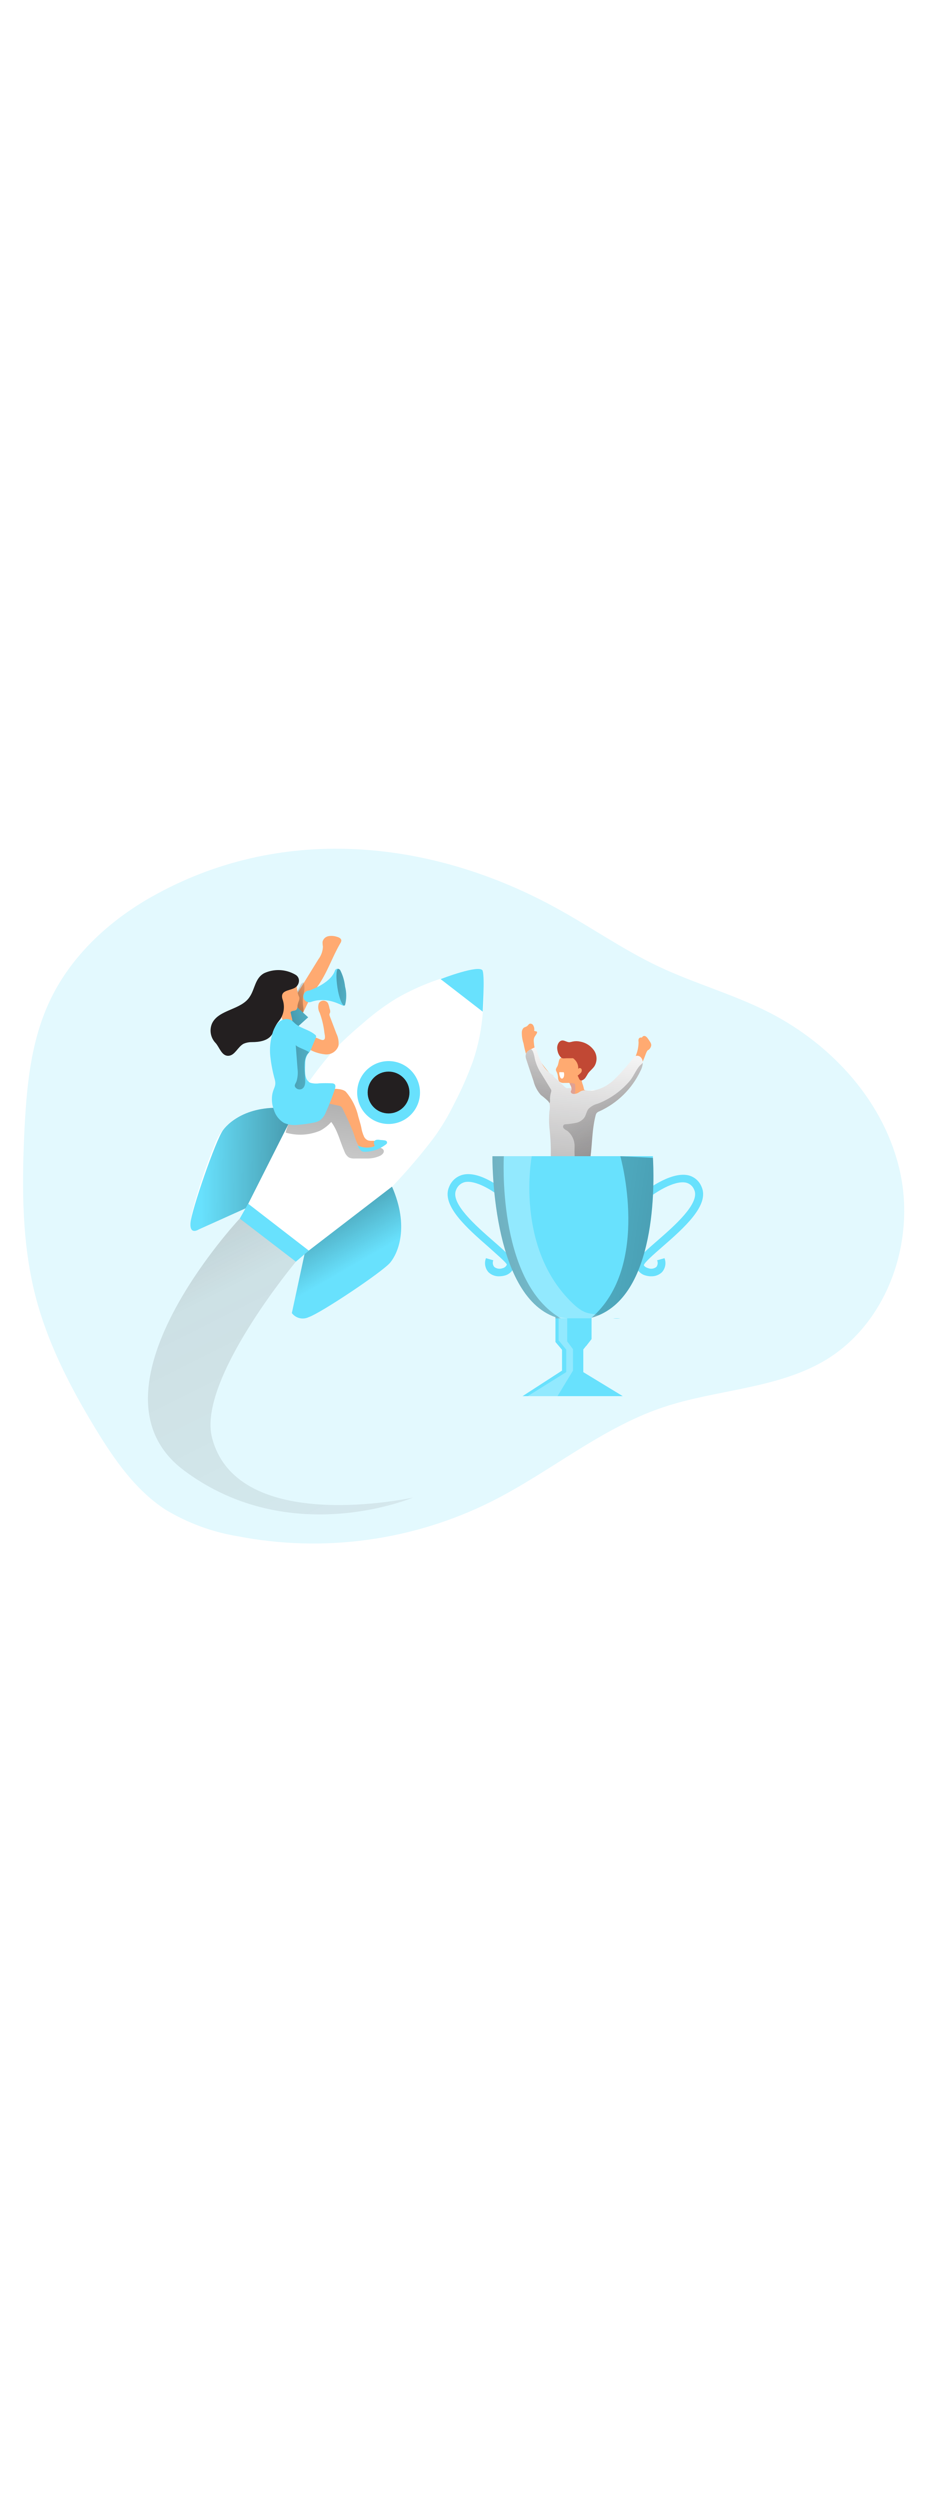 <svg id="_0505_achievement" xmlns="http://www.w3.org/2000/svg" xmlns:xlink="http://www.w3.org/1999/xlink" viewBox="0 0 500 500" data-imageid="achievement-23" imageName="Achievement" class="illustrations_image" style="width: 188px;"><defs><style>.cls-1_achievement-23{fill:#020202;opacity:.1;}.cls-1_achievement-23,.cls-2_achievement-23,.cls-3_achievement-23,.cls-4_achievement-23,.cls-5_achievement-23,.cls-6_achievement-23,.cls-7_achievement-23,.cls-8_achievement-23,.cls-9_achievement-23,.cls-10_achievement-23,.cls-11_achievement-23,.cls-12_achievement-23,.cls-13_achievement-23,.cls-14_achievement-23,.cls-15_achievement-23,.cls-16_achievement-23,.cls-17_achievement-23,.cls-18_achievement-23,.cls-19_achievement-23,.cls-20_achievement-23,.cls-21_achievement-23,.cls-22_achievement-23,.cls-23_achievement-23{stroke-width:0px;}.cls-1_achievement-23,.cls-3_achievement-23,.cls-9_achievement-23,.cls-17_achievement-23{isolation:isolate;}.cls-2_achievement-23{fill:url(#linear-gradient);}.cls-3_achievement-23{opacity:.18;}.cls-3_achievement-23,.cls-23_achievement-23{fill:#68e1fd;}.cls-4_achievement-23{fill:url(#linear-gradient-11-achievement-23);}.cls-5_achievement-23{fill:url(#linear-gradient-12-achievement-23);}.cls-6_achievement-23{fill:url(#linear-gradient-13-achievement-23);}.cls-7_achievement-23{fill:url(#linear-gradient-10-achievement-23);}.cls-8_achievement-23{fill:url(#linear-gradient-14-achievement-23);}.cls-9_achievement-23{opacity:.28;}.cls-9_achievement-23,.cls-21_achievement-23{fill:#fff;}.cls-10_achievement-23{fill:url(#linear-gradient-4-achievement-23);}.cls-11_achievement-23{fill:url(#linear-gradient-2-achievement-23);}.cls-12_achievement-23{fill:url(#linear-gradient-3-achievement-23);}.cls-13_achievement-23{fill:url(#linear-gradient-8-achievement-23);}.cls-14_achievement-23{fill:url(#linear-gradient-9-achievement-23);}.cls-15_achievement-23{fill:url(#linear-gradient-7-achievement-23);}.cls-16_achievement-23{fill:url(#linear-gradient-6-achievement-23);}.cls-17_achievement-23{fill:url(#linear-gradient-5-achievement-23);opacity:.36;}.cls-18_achievement-23{fill:#231f20;}.cls-19_achievement-23{fill:#e0a194;}.cls-20_achievement-23{fill:#c14834;}.cls-22_achievement-23{fill:#ffaa71;}</style><linearGradient id="linear-gradient-achievement-23" x1="250.02" y1="211.61" x2="178.35" y2="151.02" gradientUnits="userSpaceOnUse"><stop offset="0" stop-color="#000"/><stop offset=".13" stop-color="#000" stop-opacity=".69"/><stop offset=".25" stop-color="#000" stop-opacity=".32"/><stop offset="1" stop-color="#000" stop-opacity="0"/></linearGradient><linearGradient id="linear-gradient-2-achievement-23" x1="225.68" y1="3218" x2="209.55" y2="3086.71" gradientTransform="translate(-40.38 3353.1) scale(1 -1)" xlink:href="#linear-gradient-achievement-23"/><linearGradient id="linear-gradient-3-achievement-23" x1="171.98" y1="207.57" x2="107.48" y2="206.92" xlink:href="#linear-gradient-achievement-23"/><linearGradient id="linear-gradient-4-achievement-23" x1="163.76" y1="218.14" x2="187.22" y2="258.86" xlink:href="#linear-gradient-achievement-23"/><linearGradient id="linear-gradient-5-achievement-23" x1="98.12" y1="3175.39" x2="334.88" y2="2701.85" gradientTransform="translate(-40.38 3353.1) scale(1 -1)" gradientUnits="userSpaceOnUse"><stop offset="0" stop-color="#231f20"/><stop offset=".08" stop-color="#231f20" stop-opacity=".69"/><stop offset=".21" stop-color="#231f20" stop-opacity=".32"/><stop offset="1" stop-color="#231f20" stop-opacity="0"/></linearGradient><linearGradient id="linear-gradient-6-achievement-23" x1="344.27" y1="3118.57" x2="352.71" y2="3219.82" xlink:href="#linear-gradient-5-achievement-23"/><linearGradient id="linear-gradient-7-achievement-23" x1="315.22" y1="3157.87" x2="345.26" y2="3252.69" xlink:href="#linear-gradient-5-achievement-23"/><linearGradient id="linear-gradient-8-achievement-23" x1="60.76" y1="3048.61" x2="-15.82" y2="3112.63" gradientTransform="translate(21.39 3234.81) rotate(5.04) scale(1 -1)" xlink:href="#linear-gradient-5-achievement-23"/><linearGradient id="linear-gradient-9-achievement-23" x1="735.61" y1="3116.41" x2="756" y2="3123.04" gradientTransform="translate(-58.47 3316.61) rotate(-9.52) scale(1 -1)" xlink:href="#linear-gradient-achievement-23"/><linearGradient id="linear-gradient-10-achievement-23" x1="727.76" y1="3109.23" x2="767.97" y2="3114.69" gradientTransform="translate(-58.47 3316.61) rotate(-9.52) scale(1 -1)" xlink:href="#linear-gradient-achievement-23"/><linearGradient id="linear-gradient-11-achievement-23" x1="717.68" y1="3088.73" x2="770.46" y2="3077.06" gradientTransform="translate(-58.47 3316.61) rotate(-9.52) scale(1 -1)" xlink:href="#linear-gradient-achievement-23"/><linearGradient id="linear-gradient-12-achievement-23" x1="754.69" y1="3126.34" x2="787.31" y2="3116.29" gradientTransform="translate(-58.47 3316.61) rotate(-9.52) scale(1 -1)" xlink:href="#linear-gradient-achievement-23"/><linearGradient id="linear-gradient-13-achievement-23" x1="226.33" y1="3092.77" x2="411.73" y2="3126.3" gradientTransform="translate(-40.38 3353.1) scale(1 -1)" xlink:href="#linear-gradient-achievement-23"/><linearGradient id="linear-gradient-14-achievement-23" x1="459.21" y1="3097.32" x2="235.84" y2="3128.58" gradientTransform="translate(-40.38 3353.1) scale(1 -1)" xlink:href="#linear-gradient-achievement-23"/></defs><g id="background_achievement-23"><path class="cls-3_achievement-23 targetColor" d="M80.68,62.16c-22.34,12.63-42.13,30.78-53.43,53.8-11.3,23.02-13.22,48.61-14.41,73.87-1.19,28.31-1.05,56.63,5.89,84.09,6.43,25.28,18.52,48.78,32.08,71.07,9.97,16.37,21.21,32.67,37.29,43.12,11.79,7.11,24.83,11.91,38.42,14.16,45.89,8.88,93.44,2.37,135.25-18.52,31.14-15.63,58.21-38.93,91.08-50,28.85-9.71,61.24-9.74,87.23-25.48,32.39-19.82,47.23-62.12,39.3-99.24-7.93-37.12-35.82-67.95-69.62-85.28-19.17-9.8-39.89-15.46-59.2-24.6-19.31-9.15-36.95-21.66-55.78-31.82-67.27-36.38-146.32-43.49-214.11-5.15Z" style="fill: rgb(104, 225, 253);"/></g><g id="rockets_achievement-23"><g id="lYf0vm_achievement-23"><path class="cls-21_achievement-23" d="M199.35,259.93c-11.7,8.45-24.11,15.85-37.09,22.14l-1.84.23h-.51c-1.89-.08-3.35-1.68-3.27-3.57,0-.19.03-.38.07-.56.12-1.03.3-2.05.54-3.06,1.64-7.7,3.29-15.39,4.95-23.08.19-.58-.04-1.22-.57-1.53l-29.64-23.02c-.39-.38-.98-.45-1.44-.17-1.76.91-3.57,1.73-5.38,2.55-6.37,3-12.51,5.83-18.8,8.66-1.62.82-3.59.17-4.41-1.45-.05-.11-.1-.22-.15-.33l-.37-.85v-.45c.28-2.27.68-4.53,1.19-6.77,3.17-11.75,7.05-23.3,11.64-34.57,2.14-6.07,6.34-11.19,11.86-14.5,4.19-2.37,8.81-3.88,13.59-4.45,3.7-.53,7.42-.85,11.16-.96h3.54c.5-.07.95-.33,1.25-.74,2.83-4.13,5.49-8.49,8.49-12.46,4.18-5.97,8.68-11.7,13.48-17.19,5-5.09,10.25-9.93,15.74-14.5,5.55-4.91,11.52-9.33,17.84-13.19,9.49-5.45,19.66-9.63,30.24-12.43,2.04-.62,4.11-1.16,6.17-1.73l4.25-.45h.76c2.02.24,3.72,1.63,4.36,3.57.01.12.01.25,0,.37.19.93.32,1.88.4,2.83.42,4.97.32,9.97-.28,14.92-.62,8.95-2.38,17.78-5.24,26.27-2.87,7.91-6.27,15.61-10.19,23.05-3.09,6.36-6.75,12.42-10.93,18.12-6.66,8.73-13.79,17.09-21.35,25.06-.48.43-.65,1.12-.42,1.73.51,2.21.99,4.42,1.39,6.63,1.01,4.58,1.39,9.28,1.13,13.96-.34,8.82-4.85,16.95-12.15,21.91Z"/></g><path class="cls-2_achievement-23" d="M149.94,239.26l-17.84-13.9s7.67-23.64,18.77-51.16h3.54c.5-.07.95-.33,1.25-.74,2.83-4.13,5.49-8.49,8.49-12.46,4.18-5.97,8.68-11.7,13.48-17.19,5-5.09,10.25-9.93,15.74-14.5,5.55-4.91,11.52-9.33,17.84-13.19,9.49-5.45,19.66-9.63,30.24-12.43,2.04-.62,4.11-1.16,6.17-1.73l4.25-.45h.76c2.02.24,3.72,1.63,4.36,3.57.01.12.01.25,0,.37-10.11,8.21-83.13,68.55-107.05,133.81Z"/><path class="cls-11_achievement-23" d="M170.41,186.57c2.25-1.19,4.28-2.77,5.97-4.67,3.48,4.62,4.7,10.5,7.05,15.77.44,1.3,1.3,2.41,2.43,3.17,1.02.43,2.13.6,3.23.51h6.54c2.32.01,4.62-.48,6.74-1.44,1.16-.57,2.29-1.7,1.95-2.83-.34-1.13-1.98-1.64-3.31-1.64-1.67.11-3.36-.05-4.98-.45-2.05-.89-3.68-2.53-4.56-4.59-.91-1.91-1.65-3.9-2.21-5.95-1.16-3.47-2.6-6.84-4.3-10.08-.96-2.02-2.28-3.85-3.88-5.41-1.62-1.56-3.81-2.38-6.06-2.27-4.02.42-6.63,4.5-10.36,6.03-1.78.44-3.52,1.04-5.18,1.81-1.06.77-1.96,1.73-2.66,2.83-2.19,3.08-3.8,6.53-4.73,10.19,6.04,1.79,12.51,1.44,18.32-.99Z"/><circle class="cls-23_achievement-23 targetColor" cx="206.9" cy="166.24" r="16.73" transform="translate(9.67 343.84) rotate(-80.78)" style="fill: rgb(104, 225, 253);"/><circle class="cls-18_achievement-23" cx="206.9" cy="166.24" r="11.13"/><path class="cls-23_achievement-23 targetColor" d="M157.55,175.18l-26.53,52.55-25.17,11.33s-4.9,3.26-4.42-3.43c.48-6.68,13.48-44.23,17.36-49.44,3.88-5.21,15.69-14.72,38.76-11.01Z" style="fill: rgb(104, 225, 253);"/><path class="cls-12_achievement-23" d="M157.55,175.18l-26.53,52.55-25.17,11.33s-4.9,3.26-4.42-3.43c.48-6.68,13.48-44.23,17.36-49.44,3.88-5.21,15.69-14.72,38.76-11.01Z"/><path class="cls-23_achievement-23 targetColor" d="M208.75,216.29l-46.55,35.73-6.8,31.54c2.1,2.78,5.87,3.68,9,2.15,6.37-2.12,39.3-24.07,43.4-29.02,4.11-4.95,10.28-19,.93-40.4Z" style="fill: rgb(104, 225, 253);"/><path class="cls-10_achievement-23" d="M208.75,216.29l-46.55,35.73-6.8,31.54c2.1,2.78,5.87,3.68,9,2.15,6.37-2.12,39.3-24.07,43.4-29.02,4.11-4.95,10.28-19,.93-40.4Z"/><path class="cls-23_achievement-23 targetColor" d="M234.6,105.9l22.42,17.33s1.16-17.95,0-21.72c-1.16-3.77-22.42,4.39-22.42,4.39Z" style="fill: rgb(104, 225, 253);"/><polygon class="cls-23_achievement-23 targetColor" points="132.13 225.38 127.68 233.28 157.55 256.22 164.43 250.33 132.13 225.38" style="fill: rgb(104, 225, 253);"/><path class="cls-17_achievement-23" d="M127.68,233.25s-86.24,91.85-29.67,134.04c56.57,42.19,121.95,14.38,121.95,14.38,0,0-93.43,20.64-107.05-31.77-7.96-30.66,44.65-93.69,44.65-93.69l-29.87-22.96Z"/></g><g id="character_2_achievement-23"><path class="cls-22_achievement-23" d="M311.32,164.91l3.77,1.59c1.37.38,2.56,1.25,3.31,2.46.39,1.28.32,2.65-.2,3.88-.51,1.67-1.1,3.34-1.76,4.98-.85,2.18-1.84,4.33-2.49,6.57-1.28,5.66-1.51,11.5-.68,17.24,0,1.87-2.38,2.83-4.22,3.09-3.47.73-7.07.54-10.45-.54-.31-.09-.6-.24-.85-.45-.31-.39-.45-.89-.4-1.39-.2-3.09-.2-6.29-.62-9.12-.17-1.55-.48-3.07-.93-4.56-.32-1.46-.57-2.93-.74-4.42-.25-1.19-.62-2.35-.82-3.54-.24-1.2-.16-2.44.25-3.6.51-1.25,1.22-2.41,1.84-3.6.67-1.29,1.25-2.63,1.76-3.99.27-1,.68-1.95,1.22-2.83,1.37-1.63,3.39-2.56,5.52-2.55,2.19-.22,4.4.04,6.48.76Z"/><path class="cls-22_achievement-23" d="M288.14,150.27c-1.07-1.35-1.94-2.84-2.58-4.45-.71-2.05-1.15-4.18-1.3-6.34-.12-.78-.06-1.57.17-2.32.37-1.02,1.27-1.78,1.56-2.83.04-.11.04-.23,0-.34,0,0-.14-.23-.37-.23l-1.19-.31c.2-.97.04-1.97-.45-2.83-.29-.64-.94-1.04-1.64-1.02-.74,0-1.1.93-1.73,1.36s-1.3.48-1.84.91c-.57.62-.89,1.42-.91,2.27-.04,2.04.27,4.07.91,6,.41,2.26.96,4.49,1.64,6.68,2.18,6.76,5.66,13.02,10.25,18.43,1.76,2.07,8.49,10.22,11.16,8.13,3.77-2.83,1.3-7.5-1.3-9.74-4.65-3.93-8.81-8.42-12.37-13.36Z"/><path class="cls-21_achievement-23" d="M303.96,163.55c-1.27,1.95-2.52,3.96-3.68,6-.45.61-.63,1.38-.51,2.12.21.48.6.86,1.08,1.08,2.01.9,4.34.71,6.17-.51,1.78-1.25,3.35-2.77,4.67-4.5.71-.96,1.59-1.77,2.6-2.41,1.05-.63,2.35-.63,3.4,0,.96.61,1.24,1.89.63,2.85-.05.07-.09.14-.15.2,0-.91-1.1-1.47-1.98-1.25-.85.35-1.56.98-2.01,1.78-.68.97-1.31,1.98-1.87,3.03-.45.77-.79,1.6-.99,2.46-.12,2.17.65,4.29,2.12,5.89.53.63.95,1.33,1.25,2.1.22,1.22.12,2.48-.28,3.65-1.03,4.99-1.29,10.11-.76,15.18.27.98.05,2.04-.59,2.83-.55.43-1.23.64-1.93.59-3.26,0-6.48-.74-9.77-.65-2.01.22-4.04.32-6.06.31-.48.06-.92-.28-.98-.77-.02-.13,0-.27.04-.4.91-5.62,1.05-11.33.42-16.99-.68-2.57-1.1-5.19-1.25-7.84-.03-.58.08-1.16.31-1.7.26-.52.6-.99.99-1.42,2.13-2.57,3.66-5.57,4.47-8.81"/><path class="cls-1_achievement-23" d="M312.2,189.74c.04.96-.37,1.88-1.1,2.49-.24.11-.46.23-.68.37-.42.4-.37,1.08-.45,1.64-.36,1.04-.92,2-1.64,2.83-.7.91-.7,2.18,0,3.09.51.51,1.36.59,1.78,1.19s0,2.52.88,3.11c.59.25,1.27.03,1.61-.51.3-.54.47-1.14.48-1.76.66-6.36,1.26-12.75,1.81-19.17.15-.68-.05-1.4-.54-1.9-.42-.59-.99-1.73-1.61-2.04-.71,1.05-.17,3.31-.17,4.53-.11,2.07-.2,4.11-.37,6.12Z"/><path class="cls-22_achievement-23" d="M296.69,152.5c-.37.48-.62,1.04-.71,1.64.07.42.22.83.45,1.19.41.89.65,1.85.71,2.83-.02.74.16,1.46.54,2.1.67.63,1.57.95,2.49.88h2.1c.25-.07.51-.07.76,0,.23.12.42.31.54.54.65,1.53,1.04,3.16,1.16,4.81.06.28.18.54.37.76.14.21.34.37.57.48,1.47.58,3.11.58,4.59,0,.38-.11.71-.35.93-.68.14-.41.14-.86,0-1.27-.16-1.14-.41-2.27-.74-3.37-.59-1.45-.9-3-.91-4.56,0-1.39.76-2.66.99-4.02.34-2.95-1.28-5.77-3.99-6.97-2.28-.9-4.84-.71-6.97.51-.76.4-1.39.59-1.76,1.42-.37.82-.45,2.55-1.13,3.71Z"/><path class="cls-20_achievement-23" d="M296.88,144.07c-.12-.52-.19-1.05-.2-1.59,0-1.81,1.05-3.88,2.83-3.94,1.27,0,2.41.96,3.71.96.54-.07,1.07-.19,1.59-.34,1.36-.31,2.77-.31,4.13,0,2.94.52,5.56,2.17,7.3,4.59,1.77,2.52,1.89,5.86.28,8.49-.93,1.42-2.38,2.43-3.37,3.82-.48.87-1,1.71-1.56,2.52-.51.59-1.7,1.56-2.55,1.13s-.91-1.81-1.5-2.41c.58-.46,1.14-.95,1.67-1.47.53-.54.7-1.33.45-2.04-.34-.68-1.5-.82-1.78,0,.18-1.93-.55-3.84-1.98-5.15-.2-.25-.45-.46-.74-.62-.31-.06-.63-.06-.93,0h-2.6c-1.5,0-2.24.42-3.31-.85-.74-.9-1.23-1.97-1.44-3.11Z"/><path class="cls-19_achievement-23" d="M305.38,161.42c.23-.02.47.05.65.2.15.19.23.43.23.68.11,1.25.11,2.51,0,3.77-.03.33-.12.66-.25.96-.17.3-.48.49-.82.51-.37,0-.68-.31-1.08-.4-.42-.09-.86.01-1.19.28-.32.28-.6.59-.85.93-.63.79-1.32,1.53-2.07,2.21.5-1.72,1.27-3.35,2.27-4.84.23-.43.58-.78,1.02-.99.34,0,.76,0,.99-.37s0-1.08-.25-1.56-.91-1.16-.51-1.5,1.53.08,1.87.11Z"/><path class="cls-22_achievement-23" d="M332.67,154.74c1.12-1.05,2.16-2.17,3.11-3.37,2.73-3.42,4.23-7.66,4.25-12.03-.1-.48-.1-.97,0-1.44.12-.47.51-.83.99-.91.21.03.42.03.62,0,.31,0,.45-.42.71-.65.43-.27.98-.27,1.42,0,.43.27.81.63,1.1,1.05.45.62.91,1.27,1.3,1.93.36.5.57,1.09.62,1.7-.12.99-.62,1.89-1.39,2.52-.88,0-1.56,2.35-1.78,2.83-.45,1.27-.96,2.55-1.53,3.77-3.38,7.36-8.37,13.86-14.61,19.03-2.1,1.73-10.02,8.49-12.4,6.09-3.26-3.45,0-7.62,2.83-9.4,5.36-3.07,10.32-6.79,14.75-11.1Z"/><path class="cls-21_achievement-23" d="M298.44,155.45c.52-.04,1.04-.04,1.56,0,.06-.03.14-.03.2,0h0c.28.8.28,1.67,0,2.46-.11.31-.29.58-.54.79-.27.18-.63.18-.91,0-.21-.18-.37-.41-.45-.68-.4-.8-.56-1.69-.48-2.58h0c.32-.07.65-.07.96,0"/><path class="cls-23_achievement-23 targetColor" d="M295.1,157.37h-.25c.06-.07.17-.08.24-.02,0,0,.01,0,.02.02Z" style="fill: rgb(104, 225, 253);"/><path class="cls-21_achievement-23" d="M342.27,150.44c-.09,1.53-.53,3.02-1.27,4.36-4.52,9.49-12.25,17.08-21.83,21.43-.55.18-1.05.49-1.44.91-.29.4-.49.85-.59,1.33-2.18,8.49-1.7,17.16-3.26,25.65-.05.76-.36,1.48-.88,2.04-.75.53-1.67.74-2.58.59h-1.84c-4.37-.24-8.73-.7-13.05-1.39-.76-.04-1.48-.36-2.01-.91-.37-.68-.47-1.46-.28-2.21.2-5.83-.03-11.67-.71-17.47-.24-2.83-.24-5.67,0-8.49.35-1.41.35-2.89,0-4.3-.16-.41-.39-.8-.68-1.13-1.24-1.18-2.54-2.29-3.91-3.31-1.88-2.13-3.22-4.69-3.91-7.45-1.3-3.91-2.66-7.79-3.91-11.69-.93-2.83.54-4.16,2.66-5.24.76-.4,1.61-.76,2.49-1.16.75,3.03,1.83,5.96,3.23,8.75,1.38,2.75,3.6,5,6.34,6.4-.09,0-.17.08-.17.17,0,.22.11.42.28.54,1.9,1.76,3.82,3.48,5.66,5.27.35.37.79.65,1.27.82.57,0,2.52-.51,2.43.54.01.06.01.11,0,.17,0,.37-.34.65-.4,1.02-.02.46.24.88.65,1.08.4.2.86.28,1.3.23.49-.03.98-.13,1.44-.31.76-.31,1.39-.85,2.12-1.22,1.12-.42,2.35-.49,3.51-.2,1.27.1,2.55.02,3.79-.23,3.61-.84,6.95-2.59,9.71-5.07,3.85-3.74,7.43-7.75,10.7-12,.37-.49.84-.89,1.39-1.16.94-.31,1.98-.05,2.66.68.76.79,1.15,1.88,1.05,2.97Z"/><path class="cls-16_achievement-23" d="M342.27,150.44c-.09,1.53-.53,3.02-1.27,4.36-4.52,9.49-12.25,17.08-21.83,21.43-.55.18-1.05.49-1.44.91-.29.4-.49.85-.59,1.33-2.18,8.49-1.7,17.16-3.26,25.65-.05.76-.36,1.48-.88,2.04-.75.53-1.67.74-2.58.59h-1.84c-4.37-.24-8.73-.7-13.05-1.39-.76-.04-1.48-.36-2.01-.91-.37-.68-.47-1.46-.28-2.21.2-5.83-.03-11.67-.71-17.47-.24-2.83-.24-5.67,0-8.49.35-1.41.35-2.89,0-4.3-.16-.41-.39-.8-.68-1.13-1.24-1.18-2.54-2.29-3.91-3.31-1.88-2.13-3.22-4.69-3.91-7.45-1.3-3.91-2.66-7.79-3.91-11.69-.93-2.83.54-4.16,2.66-5.24.76-.4,1.61-.76,2.49-1.16.75,3.03,1.83,5.96,3.23,8.75,1.38,2.75,3.6,5,6.34,6.4-.09,0-.17.08-.17.17,0,.22.11.42.28.54,1.9,1.76,3.82,3.48,5.66,5.27.35.37.79.65,1.27.82.57,0,2.52-.51,2.43.54.01.06.01.11,0,.17,0,.37-.34.65-.4,1.02-.02.46.24.88.65,1.08.4.2.86.28,1.3.23.49-.03.98-.13,1.44-.31.76-.31,1.39-.85,2.12-1.22,1.12-.42,2.35-.49,3.51-.2,1.27.1,2.55.02,3.79-.23,3.61-.84,6.95-2.59,9.71-5.07,3.85-3.74,7.43-7.75,10.7-12,.37-.49.84-.89,1.39-1.16.94-.31,1.98-.05,2.66.68.76.79,1.15,1.88,1.05,2.97Z"/><path class="cls-15_achievement-23" d="M292.58,171.87c-.23-.34-.42-.71-.68-1.02-1.24-1.18-2.54-2.29-3.91-3.31-1.88-2.13-3.22-4.69-3.91-7.45-1.3-3.91-2.66-7.79-3.91-11.69-.93-2.83.54-4.16,2.66-5.24.44.41.78.9,1.02,1.44.44,1.2.75,2.44.93,3.71.7,2.89,1.91,5.63,3.57,8.1,1.67,2.66,3.26,5.38,4.93,8.04.1.15.17.31.23.48.07.26.07.53,0,.79-.34,1.05-.54,2.13-.62,3.23-.14.68.23,2.55-.31,2.92Z"/><path class="cls-13_achievement-23" d="M342.27,150.44c-.09,1.53-.53,3.02-1.27,4.36-4.52,9.49-12.25,17.08-21.83,21.43-.55.18-1.05.49-1.44.91-.29.4-.49.85-.59,1.33-2.18,8.49-1.7,17.16-3.26,25.65-.05.76-.36,1.48-.88,2.04-.75.53-1.67.74-2.58.59h-1.84c-.53-.04-1.04-.22-1.47-.54-.41-.39-.67-.91-.74-1.47-.38-3.21-.53-6.45-.42-9.68.12-3.3-1.35-6.47-3.96-8.49-.65-.31-1.25-.72-1.78-1.22-.52-.54-.52-1.39,0-1.93.27-.18.58-.28.91-.28,1.84-.13,3.68-.38,5.49-.74,1.82-.34,3.45-1.35,4.56-2.83.93-1.42,1.13-3.23,2.15-4.59,1.39-1.4,3.15-2.39,5.07-2.83,6.67-2.6,12.57-6.85,17.16-12.34,2.04-2.46,3.6-6.91,6.12-8.75.18-.24.39-.45.62-.62Z"/></g><g id="character_1_achievement-23"><path class="cls-22_achievement-23" d="M176.44,164.31s5.66-.51,7.76,1.56c3.26,3.78,5.53,8.32,6.6,13.19.51,1.87,1.13,3.68,1.56,5.66.27,1.75.78,3.46,1.53,5.07.46.9,1.24,1.59,2.18,1.95.74.17,1.51.23,2.27.17.95,0,1.89.06,2.83.2.18.01.36.07.51.17.11.14.17.31.2.48.11.99-.31,1.97-1.1,2.58-2.4,1.15-5.11,1.46-7.7.88-3.11-1.05-4.11-6.82-5.24-9.51-1.64-3.94-3.4-7.79-5.27-11.61-.2-.51-.51-.96-.91-1.33-.47-.31-1-.51-1.56-.59l-6.82-1.47c.65-2.46,2.46-4.95,3.17-7.39Z"/><path class="cls-22_achievement-23" d="M160.58,125.44l1.98-4.05c1.84-4,4.01-7.85,6.48-11.5,5.12-7.05,7.79-15.57,12.2-23.1.29-.41.47-.89.51-1.39,0-1.1-1.3-1.73-2.41-2.01-1.45-.48-3-.59-4.5-.31-1.53.31-2.74,1.48-3.09,3-.02.86.05,1.73.2,2.58-.09,2.41-.92,4.73-2.38,6.65l-11.16,18.06c-1.54,2.02-2.51,4.42-2.83,6.94.13,2.72,2.27,4.91,4.98,5.12Z"/><path class="cls-14_achievement-23" d="M160.58,125.44c.9-1.38,1.24-3.05.93-4.67-.33-2.13-.33-4.3,0-6.43.67-2.05.79-4.24.34-6.34,0,0,0-.2-.17-.25-.14-.09-.31-.09-.45,0-.69.42-1.2,1.07-1.44,1.84-1.19,2.83-4.81,7.62-4.3,10.7.13,2.77,2.33,5,5.1,5.15Z"/><polygon class="cls-23_achievement-23 targetColor" points="151.33 127.28 157.16 119.89 164.09 126.23 157.55 132.12 151.33 127.28" style="fill: rgb(104, 225, 253);"/><polygon class="cls-7_achievement-23" points="151.33 127.28 157.16 119.89 164.09 126.23 157.55 132.12 151.33 127.28"/><path class="cls-22_achievement-23" d="M166.25,136.39l2.69.93c.93.31,2.83,1.56,3.71.71.88-.85,0-3.43,0-4.36-.45-3.35-1.25-6.65-2.41-9.82-.87-1.54-1.04-3.37-.48-5.04.5-.88,1.42-1.43,2.43-1.44,1,.02,1.92.53,2.46,1.36.38.91.66,1.86.82,2.83.3.63.42,1.34.34,2.04-.16.31-.29.63-.4.96-.02.37.05.74.2,1.08l3.54,9.32c.98,1.99,1.35,4.23,1.08,6.43-1.01,2.98-3.95,4.87-7.08,4.56-3.38-.33-6.63-1.46-9.48-3.28-.31-.17-.68-.48-.57-.82.09-.15.21-.27.37-.34.92-.53,1.68-1.28,2.24-2.18.62-.83.82-1.91.54-2.92Z"/><path class="cls-22_achievement-23" d="M158.26,121.25c-.07.39-.26.74-.54,1.02-.44.27-.93.44-1.44.48-.53.06-1.03.26-1.44.59-.13.24-.13.53,0,.76l.76,3.26c.08.24.08.5,0,.74-.15.28-.4.49-.71.59-1.13.54-2.58,1.02-3.57.25-.5-.45-.85-1.04-.99-1.7-1.46-3.61-2.34-7.44-2.6-11.33-.22-2.37.61-4.72,2.27-6.43,1.59-1.29,3.62-1.91,5.66-1.73.93.05,1.77.54,2.27,1.33.31.57,0,1.16.2,1.78.09.91.25,1.81.48,2.69.12.42.26.84.42,1.25.19.33.32.7.4,1.08,0,.7-.15,1.38-.45,2.01-.28.77-.48,1.57-.59,2.38.06.4.06.68-.11.96Z"/><path class="cls-18_achievement-23" d="M159.14,107.4c-.23,1.46-1.18,2.72-2.52,3.34-3.06,1.44-7.42,1.25-6.26,5.66,1.35,3.5,1,7.42-.96,10.62-.71,1.05-1.59,1.95-2.21,3.06-1.02,1.7-1.33,3.77-2.43,5.41-2.21,3.26-6.68,3.94-10.59,3.94-1.49-.03-2.98.25-4.36.82-3.2,1.59-4.64,6.29-8.18,6.46s-4.76-4.45-6.74-6.71c-2.77-2.79-3.55-6.99-1.95-10.59,3.65-7.47,15.57-7.02,20.07-14.16,2.77-4.13,2.77-9.8,7.59-12.46,5.37-2.5,11.62-2.2,16.73.79,1.36.75,2.09,2.29,1.81,3.82Z"/><path class="cls-23_achievement-23 targetColor" d="M164.38,160.52c.34.28.74.49,1.16.62,1.48.36,3.02.43,4.53.2,2.18-.11,4.36-.11,6.54,0,.53-.03,1.05.11,1.5.4.74.62.51,1.78.2,2.69-1.36,4.12-2.94,8.17-4.73,12.12-.62,1.73-1.7,3.25-3.11,4.42-1.12.7-2.37,1.15-3.68,1.33-2.63.54-5.28.91-7.96,1.1-2.6.38-5.26.03-7.67-1.02-2.58-1.55-4.48-4.02-5.32-6.91-1.08-2.78-1.35-5.82-.76-8.75.71-3.11,2.12-4.02,1.25-7.36-1.16-4.14-1.98-8.38-2.43-12.66-.37-3.88,0-7.8,1.08-11.55.43-1.74,1.16-3.38,2.15-4.87,1.02-1.46,2.51-2.52,4.22-3,1.73-.44,3.56.06,4.81,1.33,3.31,3.6,7.84,3.79,11.61,6.88.22.14.39.35.48.59.1.26.1.54,0,.79l-2.46,5.92c-.24.64-.56,1.24-.93,1.81-.34.48-.76.88-1.08,1.36-.86,1.45-1.29,3.1-1.25,4.78-.03,2.83-.71,7.76,1.87,9.77Z" style="fill: rgb(104, 225, 253);"/><path class="cls-4_achievement-23" d="M160.78,164.31c-.91.45-1.99.37-2.83-.2-1.98-1.47-.45-2.49,0-4.02.61-2.11.77-4.33.48-6.51-.31-4.22-.65-8.49-.96-12.68.17,1.05,5.15,2.52,7.11,3.85-.34.48-.76.88-1.08,1.36-2.21,3.23-1.05,9.68-.99,13.34.14,1.76-.08,3.96-1.73,4.87Z"/><path class="cls-23_achievement-23 targetColor" d="M183.74,109.84c.84,3.23.84,6.62,0,9.85-.15.15-.34.27-.54.34-.16.05-.33.05-.48,0-1.27-.25-8.49-4.98-16.99-2.01-1.61.6-3.41-.21-4.01-1.83-.6-1.61.21-3.41,1.83-4.01.37-.14.77-.21,1.16-.2,0,0,11.13-3.71,13.53-10.31.31-.99.93-1.36,1.64-1.25.45.09.86.28,1.22.57h0c1.42,2.76,2.31,5.75,2.63,8.83Z" style="fill: rgb(104, 225, 253);"/><path class="cls-5_achievement-23" d="M183.74,109.84c.84,3.23.84,6.62,0,9.85-.08.17-.24.3-.42.34h0c-1.13,0-2.83-4.25-3.62-9.48-.79-5.24-.74-9.34.2-10.11h.23c.31,0,.62.2.99.68h0c1.41,2.72,2.3,5.68,2.63,8.72Z"/><path class="cls-23_achievement-23 targetColor" d="M200.25,191.46c-.8.23-1.29,1.02-1.16,1.84,0,.45.54.91.34,1.33-.14.24-.38.39-.65.42-2.66.81-5.52.62-8.04-.54-.13.45,0,.94.34,1.27.39.72.97,1.32,1.67,1.73.47.18.97.28,1.47.28,3.95-.05,7.79-1.35,10.96-3.71.3-.19.57-.43.79-.71.19-.31.19-.71,0-1.02-.17-.42-.68-.57-1.13-.65-.79-.12-1.58-.19-2.38-.23-.73-.16-1.48-.17-2.21-.03Z" style="fill: rgb(104, 225, 253);"/></g><g id="trophy_achievement-23"><path class="cls-23_achievement-23 targetColor" d="M310.59,314.97l21.01,12.77h-53.34l21.01-13.59v-11.07l-3.51-4.16v-13.19c-34.37-11.89-33.55-85.62-33.55-85.62h85.45v.88c.51,8.1,3.37,70.16-28.82,83.69-1.27.55-2.57,1-3.91,1.36v11.33l-2.83,3.65-1.5,1.9v12.06Z" style="fill: rgb(104, 225, 253);"/><path class="cls-23_achievement-23 targetColor" d="M265.82,264c-2.09.07-4.13-.69-5.66-2.12-1.87-2.04-2.4-4.96-1.39-7.53l3.91,1.13c-.51,1.18-.31,2.55.51,3.54,1.22.95,2.84,1.22,4.3.71,1.07-.21,1.97-.93,2.41-1.93-.34-1.19-5.66-5.66-9.8-9.43-11.33-9.91-25.48-22.23-20.87-32.14,1.29-3.16,4.04-5.5,7.36-6.29,9.06-2.1,21.07,7.64,21.57,8.07l-2.58,3.14c-3.03-2.49-12.2-8.49-18.09-7.25-2.1.52-3.81,2.03-4.59,4.05-3.34,7.13,10.62,19.28,19.82,27.32,8.21,7.16,11.81,10.45,11.1,13.48-.74,2.46-2.76,4.33-5.27,4.9-.9.23-1.82.34-2.75.34Z" style="fill: rgb(104, 225, 253);"/><path class="cls-23_achievement-23 targetColor" d="M346.69,264c-.91,0-1.81-.12-2.69-.37-2.52-.55-4.55-2.43-5.29-4.9-.71-3.03,2.83-6.31,11.1-13.48,9.23-8.04,23.19-20.19,19.82-27.32-.74-1.87-2.35-3.26-4.3-3.74-6.43-1.42-16.99,5.66-20.41,8.49l-2.43-3.17c.59-.45,14.16-11.33,23.9-9.26,3.2.72,5.85,2.95,7.11,5.97,4.64,9.91-9.51,22.23-20.87,32.14-4.22,3.68-9.46,8.24-9.8,9.71.23.71,1.39,1.36,2.41,1.64,1.45.53,3.07.26,4.28-.71.76-1.01.9-2.36.37-3.51l3.94-1.13c1.02,2.57.47,5.5-1.42,7.53-1.54,1.43-3.59,2.18-5.69,2.1Z" style="fill: rgb(104, 225, 253);"/><path class="cls-9_achievement-23" d="M318.88,284.7c-1.27.55-2.57,1-3.91,1.36v.28h-19.22v-.62c-34.37-11.89-33.55-85.62-33.55-85.62h20.95s-9.29,48.84,21.94,78.43c6.65,6.34,9.06,4.76,13.79,6.17Z"/><path class="cls-23_achievement-23 targetColor" d="M330.32,286.31c-1.3.19-2.61.19-3.91,0h3.91Z" style="fill: rgb(104, 225, 253);"/><polygon class="cls-9_achievement-23" points="302.04 286.34 302.04 298.66 305.1 302.76 305.1 314.17 296.83 327.79 280.92 327.79 301.53 314.94 301.53 303.02 297.45 298.04 297.45 285.63 302.04 286.34"/><path class="cls-6_achievement-23" d="M295.75,286.37v-.62c-34.37-11.89-33.55-85.62-33.55-85.62h6.09s-3.74,64.92,29.16,85.51l1.13.74h-2.83Z"/><path class="cls-23_achievement-23 targetColor" d="M314.98,286.06v11.33l-2.83,3.65c-6-2.07-6.94-6.48,2.83-14.98Z" style="fill: rgb(104, 225, 253);"/><path class="cls-8_achievement-23" d="M318.88,284.7c-1.27.55-2.57,1-3.91,1.36,31.82-27.61,15.35-85.93,15.35-85.93l17.38.88c.42,8.1,3.26,70.16-28.82,83.69Z"/></g></svg>